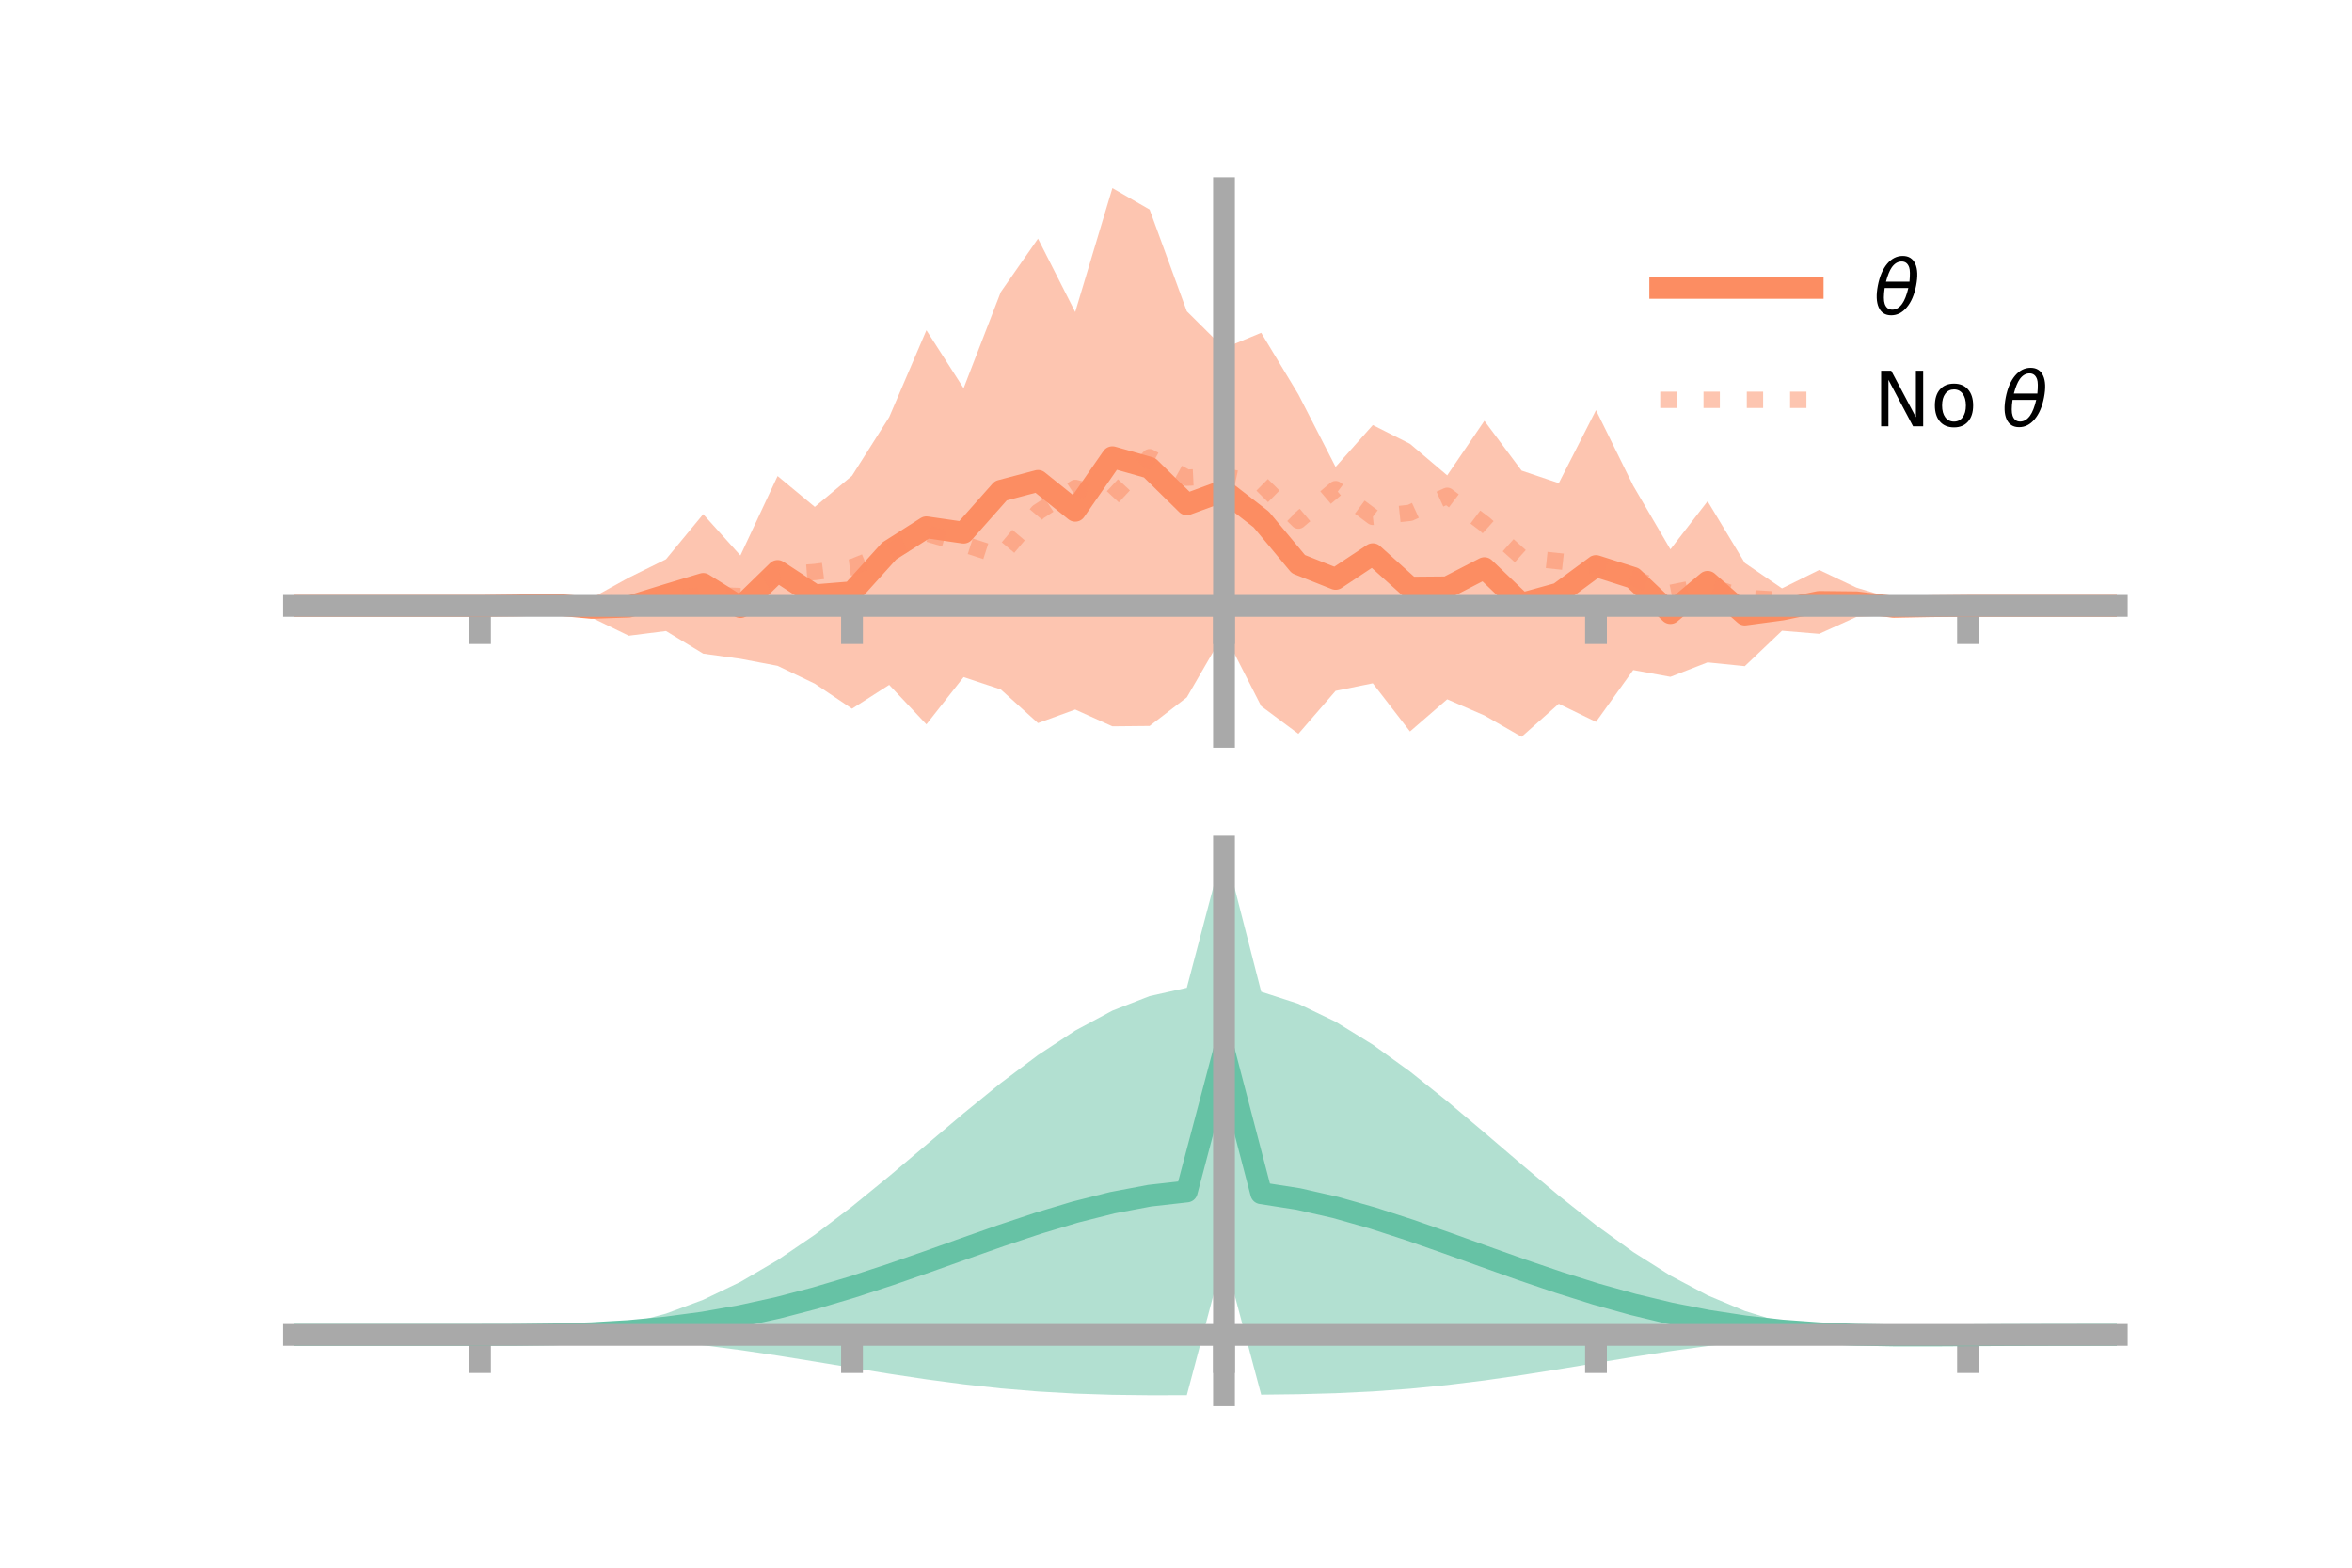 <?xml version="1.0" encoding="utf-8" standalone="no"?>
<!DOCTYPE svg PUBLIC "-//W3C//DTD SVG 1.1//EN"
  "http://www.w3.org/Graphics/SVG/1.1/DTD/svg11.dtd">
<!-- Created with matplotlib (https://matplotlib.org/) -->
<svg height="144pt" version="1.1" viewBox="0 0 216 144" width="216pt" xmlns="http://www.w3.org/2000/svg" xmlns:xlink="http://www.w3.org/1999/xlink">
 <defs>
  <style type="text/css">*{stroke-linecap:butt;stroke-linejoin:round;}</style>
 </defs>
 <g id="figure_1">
  <g id="patch_1">
   <path d="M 0 144 
L 216 144 
L 216 0 
L 0 0 
z
" style="fill:none;"/>
  </g>
  <g id="axes_1">
   <g id="patch_2">
    <path d="M 27 67.68 
L 194.4 67.68 
L 194.4 17.28 
L 27 17.28 
z
" style="fill:none;"/>
   </g>
   <g id="PolyCollection_1">
    <path clip-path="url(#p976871c448)" d="M 27 55.653 
L 27 55.653 
L 30.416 55.653 
L 33.833 55.653 
L 37.249 55.653 
L 40.665 55.653 
L 44.082 55.653 
L 47.498 55.345 
L 50.914 54.598 
L 54.331 54.945 
L 57.747 53.059 
L 61.163 51.371 
L 64.58 47.229 
L 67.996 51.024 
L 71.412 43.727 
L 74.829 46.56 
L 78.245 43.703 
L 81.661 38.314 
L 85.078 30.334 
L 88.494 35.662 
L 91.91 26.823 
L 95.327 21.923 
L 98.743 28.663 
L 102.159 17.28 
L 105.576 19.248 
L 108.992 28.592 
L 112.408 31.981 
L 115.824 30.568 
L 119.241 36.232 
L 122.657 42.891 
L 126.073 39.044 
L 129.49 40.769 
L 132.906 43.666 
L 136.322 38.653 
L 139.739 43.23 
L 143.155 44.382 
L 146.571 37.675 
L 149.988 44.614 
L 153.404 50.461 
L 156.82 46.041 
L 160.237 51.709 
L 163.653 54.045 
L 167.069 52.355 
L 170.486 53.976 
L 173.902 54.996 
L 177.318 55.469 
L 180.735 55.653 
L 184.151 55.653 
L 187.567 55.653 
L 190.984 55.653 
L 194.4 55.653 
L 194.4 55.653 
L 194.4 55.653 
L 190.984 55.653 
L 187.567 55.653 
L 184.151 55.653 
L 180.735 55.653 
L 177.318 55.898 
L 173.902 56.498 
L 170.486 56.671 
L 167.069 58.218 
L 163.653 57.936 
L 160.237 61.189 
L 156.82 60.842 
L 153.404 62.171 
L 149.988 61.549 
L 146.571 66.308 
L 143.155 64.643 
L 139.739 67.68 
L 136.322 65.715 
L 132.906 64.233 
L 129.49 67.189 
L 126.073 62.764 
L 122.657 63.459 
L 119.241 67.405 
L 115.824 64.857 
L 112.408 58.157 
L 108.992 64.056 
L 105.576 66.682 
L 102.159 66.715 
L 98.743 65.173 
L 95.327 66.418 
L 91.91 63.329 
L 88.494 62.194 
L 85.078 66.534 
L 81.661 62.909 
L 78.245 65.096 
L 74.829 62.799 
L 71.412 61.16 
L 67.996 60.512 
L 64.58 60.04 
L 61.163 57.961 
L 57.747 58.393 
L 54.331 56.736 
L 50.914 56.454 
L 47.498 55.882 
L 44.082 55.653 
L 40.665 55.653 
L 37.249 55.653 
L 33.833 55.653 
L 30.416 55.653 
L 27 55.653 
z
" style="fill:#fc8d62;fill-opacity:0.5;"/>
   </g>
   <g id="matplotlib.axis_1">
    <g id="xtick_1">
     <g id="line2d_1">
      <defs>
       <path d="M 0 0 
L 0 3.5 
" id="mc410636496" style="stroke:#a9a9a9;stroke-width:2;"/>
      </defs>
      <g>
       <use style="fill:#a9a9a9;stroke:#a9a9a9;stroke-width:2;" x="44.082" xlink:href="#mc410636496" y="55.653"/>
      </g>
     </g>
    </g>
    <g id="xtick_2">
     <g id="line2d_2">
      <g>
       <use style="fill:#a9a9a9;stroke:#a9a9a9;stroke-width:2;" x="78.245" xlink:href="#mc410636496" y="55.653"/>
      </g>
     </g>
    </g>
    <g id="xtick_3">
     <g id="line2d_3">
      <g>
       <use style="fill:#a9a9a9;stroke:#a9a9a9;stroke-width:2;" x="112.408" xlink:href="#mc410636496" y="55.653"/>
      </g>
     </g>
    </g>
    <g id="xtick_4">
     <g id="line2d_4">
      <g>
       <use style="fill:#a9a9a9;stroke:#a9a9a9;stroke-width:2;" x="146.571" xlink:href="#mc410636496" y="55.653"/>
      </g>
     </g>
    </g>
    <g id="xtick_5">
     <g id="line2d_5">
      <g>
       <use style="fill:#a9a9a9;stroke:#a9a9a9;stroke-width:2;" x="180.735" xlink:href="#mc410636496" y="55.653"/>
      </g>
     </g>
    </g>
   </g>
   <g id="matplotlib.axis_2"/>
   <g id="line2d_6">
    <path clip-path="url(#p976871c448)" d="M 27 55.653 
L 30.416 55.653 
L 33.833 55.653 
L 37.249 55.653 
L 40.665 55.653 
L 44.082 55.653 
L 47.498 55.614 
L 50.914 55.526 
L 54.331 55.841 
L 57.747 55.726 
L 61.163 54.666 
L 64.58 53.635 
L 67.996 55.768 
L 71.412 52.444 
L 74.829 54.679 
L 78.245 54.399 
L 81.661 50.612 
L 85.078 48.434 
L 88.494 48.928 
L 91.91 45.076 
L 95.327 44.171 
L 98.743 46.918 
L 102.159 41.997 
L 105.576 42.965 
L 108.992 46.324 
L 112.408 45.069 
L 115.824 47.712 
L 119.241 51.818 
L 122.657 53.175 
L 126.073 50.904 
L 129.49 53.979 
L 132.906 53.95 
L 136.322 52.184 
L 139.739 55.455 
L 143.155 54.512 
L 146.571 51.991 
L 149.988 53.081 
L 153.404 56.316 
L 156.82 53.442 
L 160.237 56.449 
L 163.653 55.991 
L 167.069 55.286 
L 170.486 55.324 
L 173.902 55.747 
L 177.318 55.684 
L 180.735 55.653 
L 184.151 55.653 
L 187.567 55.653 
L 190.984 55.653 
L 194.4 55.653 
" style="fill:none;stroke:#fc8d62;stroke-linecap:square;stroke-width:2;"/>
   </g>
   <g id="line2d_7">
    <path clip-path="url(#p976871c448)" d="M 27 55.653 
L 30.416 55.653 
L 33.833 55.653 
L 37.249 55.653 
L 40.665 55.653 
L 44.082 55.653 
L 47.498 55.642 
L 50.914 55.527 
L 54.331 55.613 
L 57.747 55.274 
L 61.163 55.229 
L 64.58 54.605 
L 67.996 54.755 
L 71.412 52.802 
L 74.829 52.543 
L 78.245 52.1 
L 81.661 50.725 
L 85.078 48.984 
L 88.494 49.98 
L 91.91 51.082 
L 95.327 47.032 
L 98.743 44.815 
L 102.159 45.677 
L 105.576 41.997 
L 108.992 43.879 
L 112.408 43.718 
L 115.824 44.45 
L 119.241 47.822 
L 122.657 44.927 
L 126.073 47.476 
L 129.49 47.109 
L 132.906 45.544 
L 136.322 48.12 
L 139.739 51.19 
L 143.155 51.553 
L 146.571 51.927 
L 149.988 53.071 
L 153.404 54.462 
L 156.82 53.774 
L 160.237 54.901 
L 163.653 55.105 
L 167.069 55.55 
L 170.486 55.544 
L 173.902 55.732 
L 177.318 55.662 
L 180.735 55.653 
L 184.151 55.653 
L 187.567 55.653 
L 190.984 55.653 
L 194.4 55.653 
" style="fill:none;stroke:#fc8d62;stroke-dasharray:1.5,2.475;stroke-dashoffset:0;stroke-opacity:0.5;stroke-width:1.5;"/>
   </g>
   <g id="patch_3">
    <path d="M 112.408 67.68 
L 112.408 17.28 
" style="fill:none;stroke:#a9a9a9;stroke-linecap:square;stroke-linejoin:miter;stroke-width:2;"/>
   </g>
   <g id="patch_4">
    <path d="M 194.4 67.68 
L 194.4 17.28 
" style="fill:none;"/>
   </g>
   <g id="patch_5">
    <path d="M 27 55.653 
L 194.4 55.653 
" style="fill:none;stroke:#a9a9a9;stroke-linecap:square;stroke-linejoin:miter;stroke-width:2;"/>
   </g>
   <g id="patch_6">
    <path d="M 27 17.28 
L 194.4 17.28 
" style="fill:none;"/>
   </g>
   <g id="legend_1">
    <g id="line2d_8">
     <path d="M 152.47 26.449 
L 166.47 26.449 
" style="fill:none;stroke:#fc8d62;stroke-linecap:square;stroke-width:2;"/>
    </g>
    <g id="line2d_9"/>
    <g id="text_1">
     <!-- $\theta$ -->
     <g transform="translate(172.07 28.899)scale(0.07 -0.07)">
      <defs>
       <path d="M 45.516 34.672 
L 14.453 34.672 
Q 12.359 20.062 14.5 13.875 
Q 17.188 6.25 24.469 6.25 
Q 31.781 6.25 37.359 13.922 
Q 42.234 20.656 45.516 34.672 
z
M 47.016 42.969 
Q 48.344 56.844 46.625 61.719 
Q 43.953 69.438 36.766 69.438 
Q 29.297 69.438 23.828 61.812 
Q 19.531 55.672 16.156 42.969 
z
M 38.188 76.766 
Q 49.906 76.766 54.594 66.406 
Q 59.281 56.109 55.719 37.844 
Q 52.203 19.625 43.453 9.281 
Q 34.766 -1.125 23.047 -1.125 
Q 11.281 -1.125 6.641 9.281 
Q 2 19.625 5.516 37.844 
Q 9.078 56.109 17.719 66.406 
Q 26.422 76.766 38.188 76.766 
z
" id="DejaVuSans-Oblique-952"/>
      </defs>
      <use transform="translate(0 0.234)" xlink:href="#DejaVuSans-Oblique-952"/>
     </g>
    </g>
    <g id="line2d_10">
     <path d="M 152.47 36.724 
L 166.47 36.724 
" style="fill:none;stroke:#fc8d62;stroke-dasharray:1.5,2.475;stroke-dashoffset:0;stroke-opacity:0.5;stroke-width:1.5;"/>
    </g>
    <g id="line2d_11"/>
    <g id="text_2">
     <!-- No $\theta$ -->
     <g transform="translate(172.07 39.174)scale(0.07 -0.07)">
      <defs>
       <path d="M 9.812 72.906 
L 23.094 72.906 
L 55.422 11.922 
L 55.422 72.906 
L 64.984 72.906 
L 64.984 0 
L 51.703 0 
L 19.391 60.984 
L 19.391 0 
L 9.812 0 
z
" id="DejaVuSans-78"/>
       <path d="M 30.609 48.391 
Q 23.391 48.391 19.188 42.75 
Q 14.984 37.109 14.984 27.297 
Q 14.984 17.484 19.156 11.844 
Q 23.344 6.203 30.609 6.203 
Q 37.797 6.203 41.984 11.859 
Q 46.188 17.531 46.188 27.297 
Q 46.188 37.016 41.984 42.703 
Q 37.797 48.391 30.609 48.391 
z
M 30.609 56 
Q 42.328 56 49.016 48.375 
Q 55.719 40.766 55.719 27.297 
Q 55.719 13.875 49.016 6.219 
Q 42.328 -1.422 30.609 -1.422 
Q 18.844 -1.422 12.172 6.219 
Q 5.516 13.875 5.516 27.297 
Q 5.516 40.766 12.172 48.375 
Q 18.844 56 30.609 56 
z
" id="DejaVuSans-111"/>
       <path id="DejaVuSans-32"/>
      </defs>
      <use transform="translate(0 0.234)" xlink:href="#DejaVuSans-78"/>
      <use transform="translate(74.805 0.234)" xlink:href="#DejaVuSans-111"/>
      <use transform="translate(135.986 0.234)" xlink:href="#DejaVuSans-32"/>
      <use transform="translate(167.773 0.234)" xlink:href="#DejaVuSans-Oblique-952"/>
     </g>
    </g>
   </g>
  </g>
  <g id="axes_2">
   <g id="patch_7">
    <path d="M 27 128.16 
L 194.4 128.16 
L 194.4 77.76 
L 27 77.76 
z
" style="fill:none;"/>
   </g>
   <g id="PolyCollection_2">
    <path clip-path="url(#p3fdd2c9cf0)" d="M 27 122.617 
L 27 122.611 
L 30.416 122.613 
L 33.833 122.613 
L 37.249 122.613 
L 40.665 122.614 
L 44.082 122.613 
L 47.498 122.594 
L 50.914 122.471 
L 54.331 122.156 
L 57.747 121.571 
L 61.163 120.661 
L 64.58 119.391 
L 67.996 117.749 
L 71.412 115.746 
L 74.829 113.419 
L 78.245 110.823 
L 81.661 108.037 
L 85.078 105.15 
L 88.494 102.263 
L 91.91 99.482 
L 95.327 96.915 
L 98.743 94.666 
L 102.159 92.831 
L 105.576 91.497 
L 108.992 90.734 
L 112.408 77.76 
L 115.824 91.096 
L 119.241 92.204 
L 122.657 93.852 
L 126.073 95.957 
L 129.49 98.424 
L 132.906 101.151 
L 136.322 104.031 
L 139.739 106.956 
L 143.155 109.821 
L 146.571 112.532 
L 149.988 115.004 
L 153.404 117.169 
L 156.82 118.981 
L 160.237 120.417 
L 163.653 121.476 
L 167.069 122.175 
L 170.486 122.498 
L 173.902 122.518 
L 177.318 122.529 
L 180.735 122.555 
L 184.151 122.577 
L 187.567 122.592 
L 190.984 122.602 
L 194.4 122.608 
L 194.4 122.623 
L 194.4 122.623 
L 190.984 122.635 
L 187.567 122.657 
L 184.151 122.692 
L 180.735 122.747 
L 177.318 122.81 
L 173.902 122.812 
L 170.486 122.714 
L 167.069 122.752 
L 163.653 122.949 
L 160.237 123.248 
L 156.82 123.639 
L 153.404 124.109 
L 149.988 124.639 
L 146.571 125.201 
L 143.155 125.768 
L 139.739 126.31 
L 136.322 126.801 
L 132.906 127.222 
L 129.49 127.559 
L 126.073 127.809 
L 122.657 127.973 
L 119.241 128.066 
L 115.824 128.108 
L 112.408 115.295 
L 108.992 128.154 
L 105.576 128.16 
L 102.159 128.119 
L 98.743 128.008 
L 95.327 127.813 
L 91.91 127.528 
L 88.494 127.154 
L 85.078 126.701 
L 81.661 126.187 
L 78.245 125.633 
L 74.829 125.067 
L 71.412 124.517 
L 67.996 124.011 
L 64.58 123.57 
L 61.163 123.211 
L 57.747 122.942 
L 54.331 122.761 
L 50.914 122.66 
L 47.498 122.62 
L 44.082 122.614 
L 40.665 122.614 
L 37.249 122.614 
L 33.833 122.614 
L 30.416 122.615 
L 27 122.617 
z
" style="fill:#66c2a5;fill-opacity:0.5;"/>
   </g>
   <g id="matplotlib.axis_3">
    <g id="xtick_6">
     <g id="line2d_12">
      <g>
       <use style="fill:#a9a9a9;stroke:#a9a9a9;stroke-width:2;" x="44.082" xlink:href="#mc410636496" y="122.614"/>
      </g>
     </g>
    </g>
    <g id="xtick_7">
     <g id="line2d_13">
      <g>
       <use style="fill:#a9a9a9;stroke:#a9a9a9;stroke-width:2;" x="78.245" xlink:href="#mc410636496" y="122.614"/>
      </g>
     </g>
    </g>
    <g id="xtick_8">
     <g id="line2d_14">
      <g>
       <use style="fill:#a9a9a9;stroke:#a9a9a9;stroke-width:2;" x="112.408" xlink:href="#mc410636496" y="122.614"/>
      </g>
     </g>
    </g>
    <g id="xtick_9">
     <g id="line2d_15">
      <g>
       <use style="fill:#a9a9a9;stroke:#a9a9a9;stroke-width:2;" x="146.571" xlink:href="#mc410636496" y="122.614"/>
      </g>
     </g>
    </g>
    <g id="xtick_10">
     <g id="line2d_16">
      <g>
       <use style="fill:#a9a9a9;stroke:#a9a9a9;stroke-width:2;" x="180.735" xlink:href="#mc410636496" y="122.614"/>
      </g>
     </g>
    </g>
   </g>
   <g id="matplotlib.axis_4"/>
   <g id="line2d_17">
    <path clip-path="url(#p3fdd2c9cf0)" d="M 27 122.614 
L 30.416 122.614 
L 33.833 122.614 
L 37.249 122.614 
L 40.665 122.614 
L 44.082 122.614 
L 47.498 122.607 
L 50.914 122.566 
L 54.331 122.458 
L 57.747 122.256 
L 61.163 121.936 
L 64.58 121.481 
L 67.996 120.88 
L 71.412 120.132 
L 74.829 119.243 
L 78.245 118.228 
L 81.661 117.112 
L 85.078 115.926 
L 88.494 114.708 
L 91.91 113.505 
L 95.327 112.364 
L 98.743 111.337 
L 102.159 110.475 
L 105.576 109.829 
L 108.992 109.444 
L 112.408 96.528 
L 115.824 109.602 
L 119.241 110.135 
L 122.657 110.913 
L 126.073 111.883 
L 129.49 112.992 
L 132.906 114.187 
L 136.322 115.416 
L 139.739 116.633 
L 143.155 117.794 
L 146.571 118.867 
L 149.988 119.821 
L 153.404 120.639 
L 156.82 121.31 
L 160.237 121.833 
L 163.653 122.212 
L 167.069 122.463 
L 170.486 122.606 
L 173.902 122.665 
L 177.318 122.67 
L 180.735 122.651 
L 184.151 122.635 
L 187.567 122.625 
L 190.984 122.619 
L 194.4 122.616 
" style="fill:none;stroke:#66c2a5;stroke-linecap:square;stroke-width:2;"/>
   </g>
   <g id="patch_8">
    <path d="M 112.408 128.16 
L 112.408 77.76 
" style="fill:none;stroke:#a9a9a9;stroke-linecap:square;stroke-linejoin:miter;stroke-width:2;"/>
   </g>
   <g id="patch_9">
    <path d="M 194.4 128.16 
L 194.4 77.76 
" style="fill:none;"/>
   </g>
   <g id="patch_10">
    <path d="M 27 122.614 
L 194.4 122.614 
" style="fill:none;stroke:#a9a9a9;stroke-linecap:square;stroke-linejoin:miter;stroke-width:2;"/>
   </g>
   <g id="patch_11">
    <path d="M 27 77.76 
L 194.4 77.76 
" style="fill:none;"/>
   </g>
  </g>
 </g>
 <defs>
  <clipPath id="p976871c448">
   <rect height="50.4" width="167.4" x="27" y="17.28"/>
  </clipPath>
  <clipPath id="p3fdd2c9cf0">
   <rect height="50.4" width="167.4" x="27" y="77.76"/>
  </clipPath>
 </defs>
</svg>
